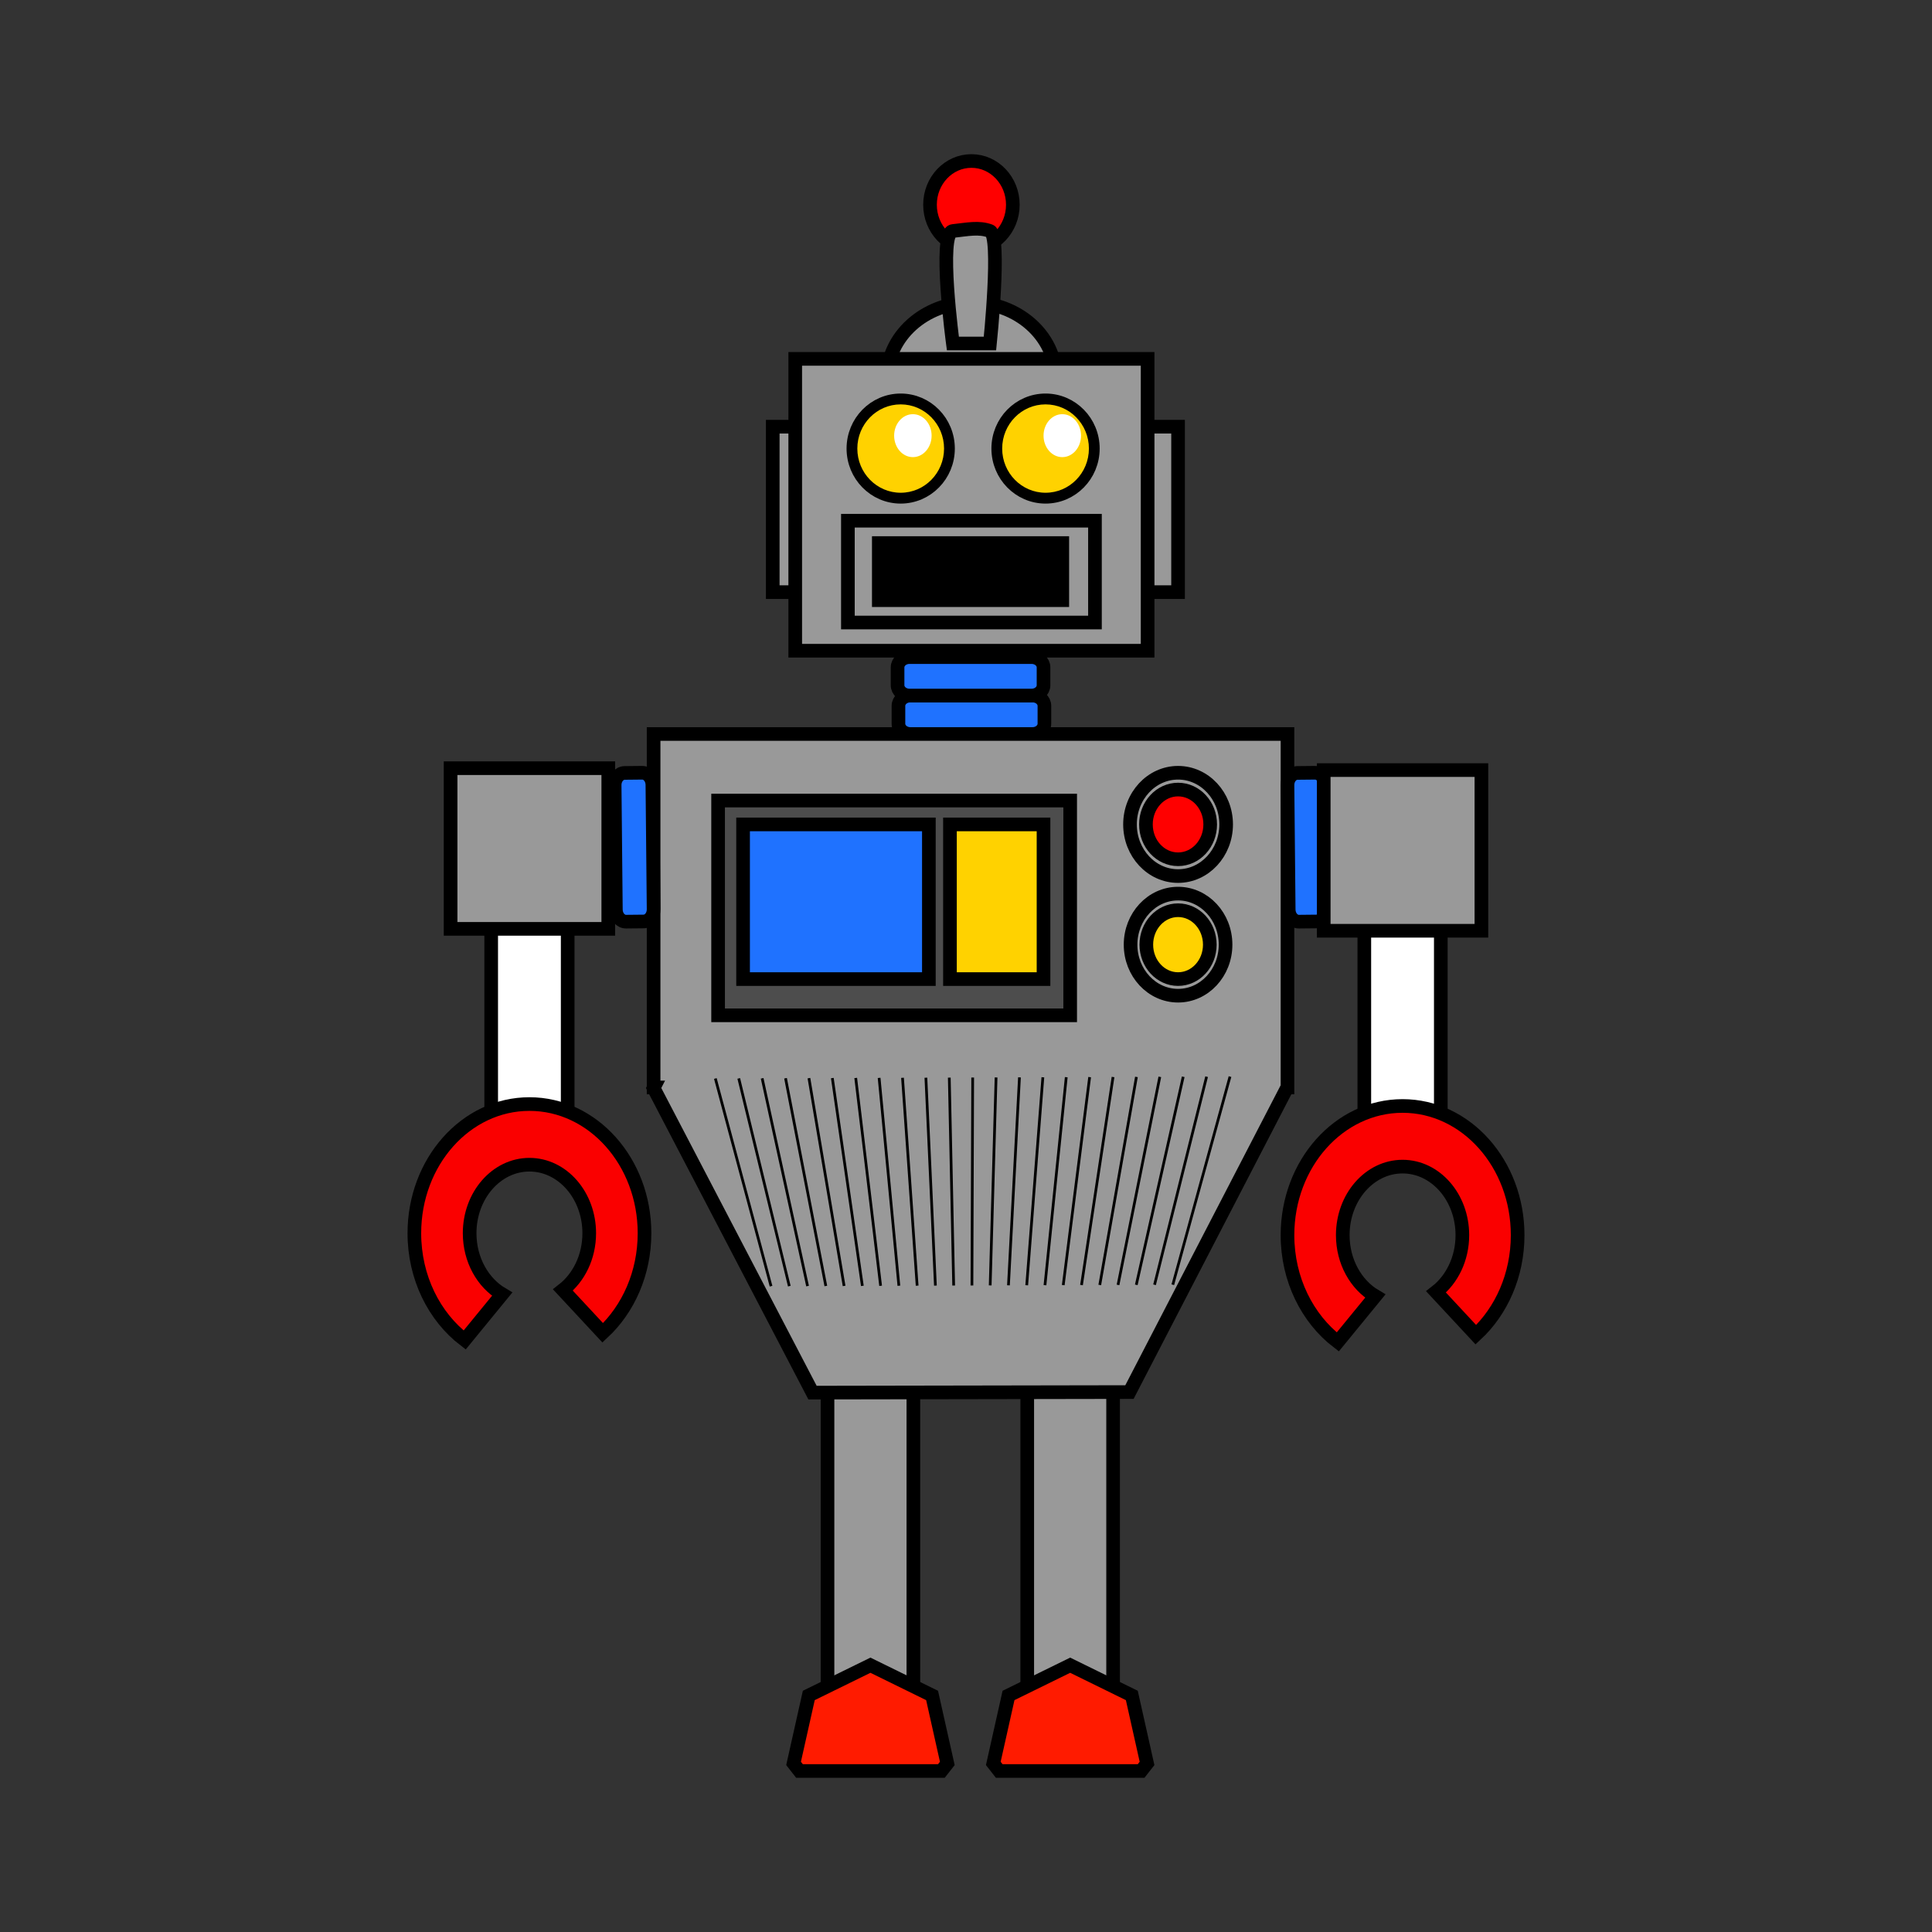<svg:svg xmlns:svg="http://www.w3.org/2000/svg" enable-background="new 0 0 600 600" height="708.055" id="Layer_1" version="1.1" viewBox="-58.606 -46.895 708.055 708.055" width="708.055" x="0px" y="0px" xml:space="preserve">
<svg:rect x="-58.606" y="-46.895" width="708.055" height="708.055" fill="#333333" stroke="none"/>
<svg:g>
	<svg:ellipse cx="297.41" cy="28.144" fill="#FF0000" rx="15.177" ry="16.034" stroke="#000000" stroke-width="5" />
	<svg:g>
		<svg:g>
			<svg:rect fill="#999999" height="119.525" stroke="#000000" stroke-width="5" width="31.471" x="244.664" y="451.729" />
			<svg:polygon fill="#FF1B00" points="286.396,602.156 288.57,599.379 282.991,574.469      260.399,563.383 237.807,574.469 232.228,599.379 234.401,602.156    " stroke="#000000" stroke-width="5" />
		</svg:g>
		<svg:g>
			<svg:rect fill="#999999" height="119.525" stroke="#000000" stroke-width="5" width="31.469" x="317.865" y="451.729" />
			<svg:polygon fill="#FF1B00" points="359.598,602.156 361.771,599.379 356.192,574.469      333.599,563.383 311.007,574.469 305.428,599.379 307.602,602.156    " stroke="#000000" stroke-width="5" />
		</svg:g>
		<svg:path d="M328.202,93.786c0.068-0.768,0.104-1.545,0.102-2.329    c-0.064-15.268-13.948-27.585-31.008-27.511c-17.062,0.075-30.841,12.512-30.777,27.781c0.004,0.783,0.045,1.56,0.12,2.328    L328.202,93.786z" fill="#999999" stroke="#000000" stroke-width="5" />
		<svg:rect fill="#999999" height="60.637" stroke="#000000" stroke-width="5" width="22.315" x="350.826" y="109.479" />
		<svg:rect fill="#999999" height="60.637" stroke="#000000" stroke-width="5" width="22.316" x="224.596" y="109.479" />
		<svg:rect fill="#999999" height="106.96" stroke="#000000" stroke-width="5" width="129.146" x="232.837" y="84.628" />
		<svg:ellipse cx="324.573" cy="117.498" fill="#999999" rx="17.337" ry="17.666" stroke="#000000" stroke-width="5" />
		<svg:ellipse cx="324.574" cy="117.498" fill="#FFD200" rx="15.893" ry="16.193" />
		<svg:ellipse cx="271.488" cy="117.498" fill="#999999" rx="17.337" ry="17.666" stroke="#000000" stroke-width="5" />
		<svg:ellipse cx="271.488" cy="117.498" fill="#FFD200" rx="15.893" ry="16.193" />
		<svg:g>
			<svg:rect fill="#999999" height="37.315" stroke="#000000" stroke-width="5" width="90.546" x="252.137" y="143.938" />
			<svg:rect height="20.934" stroke="#000000" stroke-width="5" width="67.242" x="263.466" y="152.129" />
		</svg:g>
		<svg:ellipse cx="275.951" cy="112.768" fill="#FFFFFF" rx="6.866" ry="7.872" />
		<svg:ellipse cx="330.708" cy="112.768" fill="#FFFFFF" rx="6.867" ry="7.872" />
		<svg:path d="M304.206,79h-13.59c0,0-5.451-40.652,0-41.235    c5.451-0.584,9.478-1.523,13.59,0C308.318,39.287,304.206,79,304.206,79z" fill="#999999" stroke="#000000" stroke-width="5" />
		<svg:path d="M324.157,218.328c0,2.088-1.958,3.781-4.372,3.781h-44.749    c-2.414,0-4.371-1.693-4.371-3.781v-6.531c0-2.089,1.957-3.782,4.371-3.782h44.749c2.414,0,4.372,1.693,4.372,3.782V218.328z" fill="#1F72FF" stroke="#000000" stroke-width="5" />
		<svg:polygon fill="#999999" points="413.243,222.109 180.932,222.109 180.932,351.649     181.038,351.649 180.933,351.854 239.172,463.485 355.328,463.28 413.137,351.649 413.243,351.649   " stroke="#000000" stroke-width="5" />
		<svg:rect fill="#4D4D4D" height="78.709" stroke="#000000" stroke-width="5" width="129.029" x="204.57" y="246.497" />
		<svg:rect fill="#1F72FF" height="56.685" stroke="#000000" stroke-width="5" width="68.091" x="213.725" y="255.243" />
		<svg:rect fill="#FFD200" height="56.685" stroke="#000000" stroke-width="5" width="34.292" x="289.541" y="255.243" />
		<svg:g>
			<svg:ellipse cx="373.143" cy="255.242" fill="#999999" rx="17.615" ry="18.931" stroke="#000000" stroke-width="5" />
			<svg:ellipse cx="373.142" cy="255.242" fill="#FF0000" rx="11.776" ry="12.773" stroke="#000000" stroke-width="5" />
		</svg:g>
		<svg:g>
			<svg:ellipse cx="373.142" cy="299.308" fill="#999999" rx="17.403" ry="18.705" stroke="#000000" stroke-width="5" />
			<svg:ellipse cx="373.142" cy="299.308" fill="#FFD200" rx="11.634" ry="12.62" stroke="#000000" stroke-width="5" />
		</svg:g>
		<svg:path d="M323.833,204.233c0,2.088-1.956,3.782-4.371,3.782h-44.749    c-2.415,0-4.371-1.693-4.371-3.782v-6.531c0-2.089,1.957-3.781,4.371-3.781h44.749c2.415,0,4.371,1.692,4.371,3.781V204.233z" fill="#1F72FF" stroke="#000000" stroke-width="5" />
		<svg:g>
			<svg:line fill="none" stroke="#000000" x1="203.566" x2="223.973" y1="348.361" y2="424.484" />
			<svg:line fill="none" stroke="#000000" x1="212.14" x2="230.666" y1="348.329" y2="424.46" />
			<svg:line fill="none" stroke="#000000" x1="220.712" x2="237.359" y1="348.298" y2="424.435" />
			<svg:line fill="none" stroke="#000000" x1="229.286" x2="244.052" y1="348.266" y2="424.41" />
			<svg:line fill="none" stroke="#000000" x1="237.859" x2="250.745" y1="348.234" y2="424.385" />
			<svg:line fill="none" stroke="#000000" x1="246.432" x2="257.438" y1="348.202" y2="424.36" />
			<svg:line fill="none" stroke="#000000" x1="255.005" x2="264.13" y1="348.17" y2="424.335" />
			<svg:line fill="none" stroke="#000000" x1="263.578" x2="270.823" y1="348.139" y2="424.311" />
			<svg:line fill="none" stroke="#000000" x1="272.151" x2="277.516" y1="348.106" y2="424.285" />
			<svg:line fill="none" stroke="#000000" x1="280.724" x2="284.209" y1="348.075" y2="424.261" />
			<svg:line fill="none" stroke="#000000" x1="289.297" x2="290.902" y1="348.043" y2="424.235" />
			<svg:line fill="none" stroke="#000000" x1="297.87" x2="297.595" y1="348.012" y2="424.211" />
			<svg:line fill="none" stroke="#000000" x1="306.443" x2="304.288" y1="347.979" y2="424.187" />
			<svg:line fill="none" stroke="#000000" x1="315.017" x2="310.98" y1="347.947" y2="424.161" />
			<svg:line fill="none" stroke="#000000" x1="323.589" x2="317.674" y1="347.916" y2="424.137" />
			<svg:line fill="none" stroke="#000000" x1="332.162" x2="324.366" y1="347.884" y2="424.111" />
			<svg:line fill="none" stroke="#000000" x1="340.735" x2="331.06" y1="347.853" y2="424.087" />
			<svg:line fill="none" stroke="#000000" x1="349.309" x2="337.752" y1="347.82" y2="424.062" />
			<svg:line fill="none" stroke="#000000" x1="357.882" x2="344.445" y1="347.788" y2="424.037" />
			<svg:line fill="none" stroke="#000000" x1="366.455" x2="351.138" y1="347.757" y2="424.012" />
			<svg:line fill="none" stroke="#000000" x1="375.027" x2="357.831" y1="347.725" y2="423.987" />
			<svg:line fill="none" stroke="#000000" x1="383.601" x2="364.523" y1="347.693" y2="423.962" />
			<svg:line fill="none" stroke="#000000" x1="392.174" x2="371.217" y1="347.661" y2="423.938" />
		</svg:g>
		<svg:path d="M170.856,290.881c-2.05,0.021-3.731-1.957-3.755-4.417l-0.446-45.596    c-0.024-2.459,1.618-4.47,3.667-4.492l6.409-0.064c2.05-0.021,3.73,1.956,3.755,4.415l0.446,45.596    c0.024,2.46-1.618,4.472-3.667,4.492L170.856,290.881z" fill="#1F72FF" stroke="#000000" stroke-width="5" />
		<svg:path d="M417.442,290.881c-2.049,0.021-3.729-1.957-3.754-4.417l-0.445-45.596    c-0.024-2.459,1.617-4.47,3.667-4.492l6.41-0.064c2.049-0.021,3.729,1.956,3.754,4.415l0.445,45.596    c0.024,2.46-1.617,4.472-3.666,4.492L417.442,290.881z" fill="#1F72FF" stroke="#000000" stroke-width="5" />
		<svg:g>
			<svg:rect fill="#FFFFFF" height="82.326" stroke="#000000" stroke-width="5" width="28.037" x="121.407" y="289.317" />
			<svg:rect fill="#999999" height="58.888" stroke="#000000" stroke-width="5" width="57.792" x="106.53" y="234.633" />
			<svg:path d="M111.684,444.199l13.741-16.787     c-7.072-4.167-11.913-12.603-11.913-22.342c0-13.868,9.811-25.112,21.914-25.112s21.914,11.244,21.914,25.112     c0,8.66-3.824,16.295-9.644,20.811l14.593,15.686c9.353-8.683,15.313-21.809,15.313-36.496c0-26.145-18.882-47.34-42.176-47.34     c-23.292,0-42.175,21.195-42.175,47.34C93.25,421.332,100.557,435.678,111.684,444.199z" fill="#FA0000" stroke="#000000" stroke-width="5" />
		</svg:g>
		<svg:g>
			<svg:rect fill="#FFFFFF" height="82.327" stroke="#000000" stroke-width="5" width="28.035" x="441.399" y="290.017" />
			<svg:rect fill="#999999" height="58.888" stroke="#000000" stroke-width="5" width="57.792" x="426.521" y="235.334" />
			<svg:path d="M431.676,444.899l13.741-16.786     c-7.072-4.167-11.913-12.604-11.913-22.342c0-13.869,9.812-25.113,21.914-25.113c12.104,0,21.914,11.244,21.914,25.113     c0,8.66-3.825,16.295-9.646,20.809l14.595,15.687c9.353-8.683,15.312-21.809,15.312-36.495c0-26.146-18.883-47.34-42.175-47.34     c-23.293,0-42.175,21.194-42.175,47.34C413.243,422.032,420.548,436.376,431.676,444.899z" fill="#FA0000" stroke="#000000" stroke-width="5" />
		</svg:g>
	</svg:g>
</svg:g>
</svg:svg>